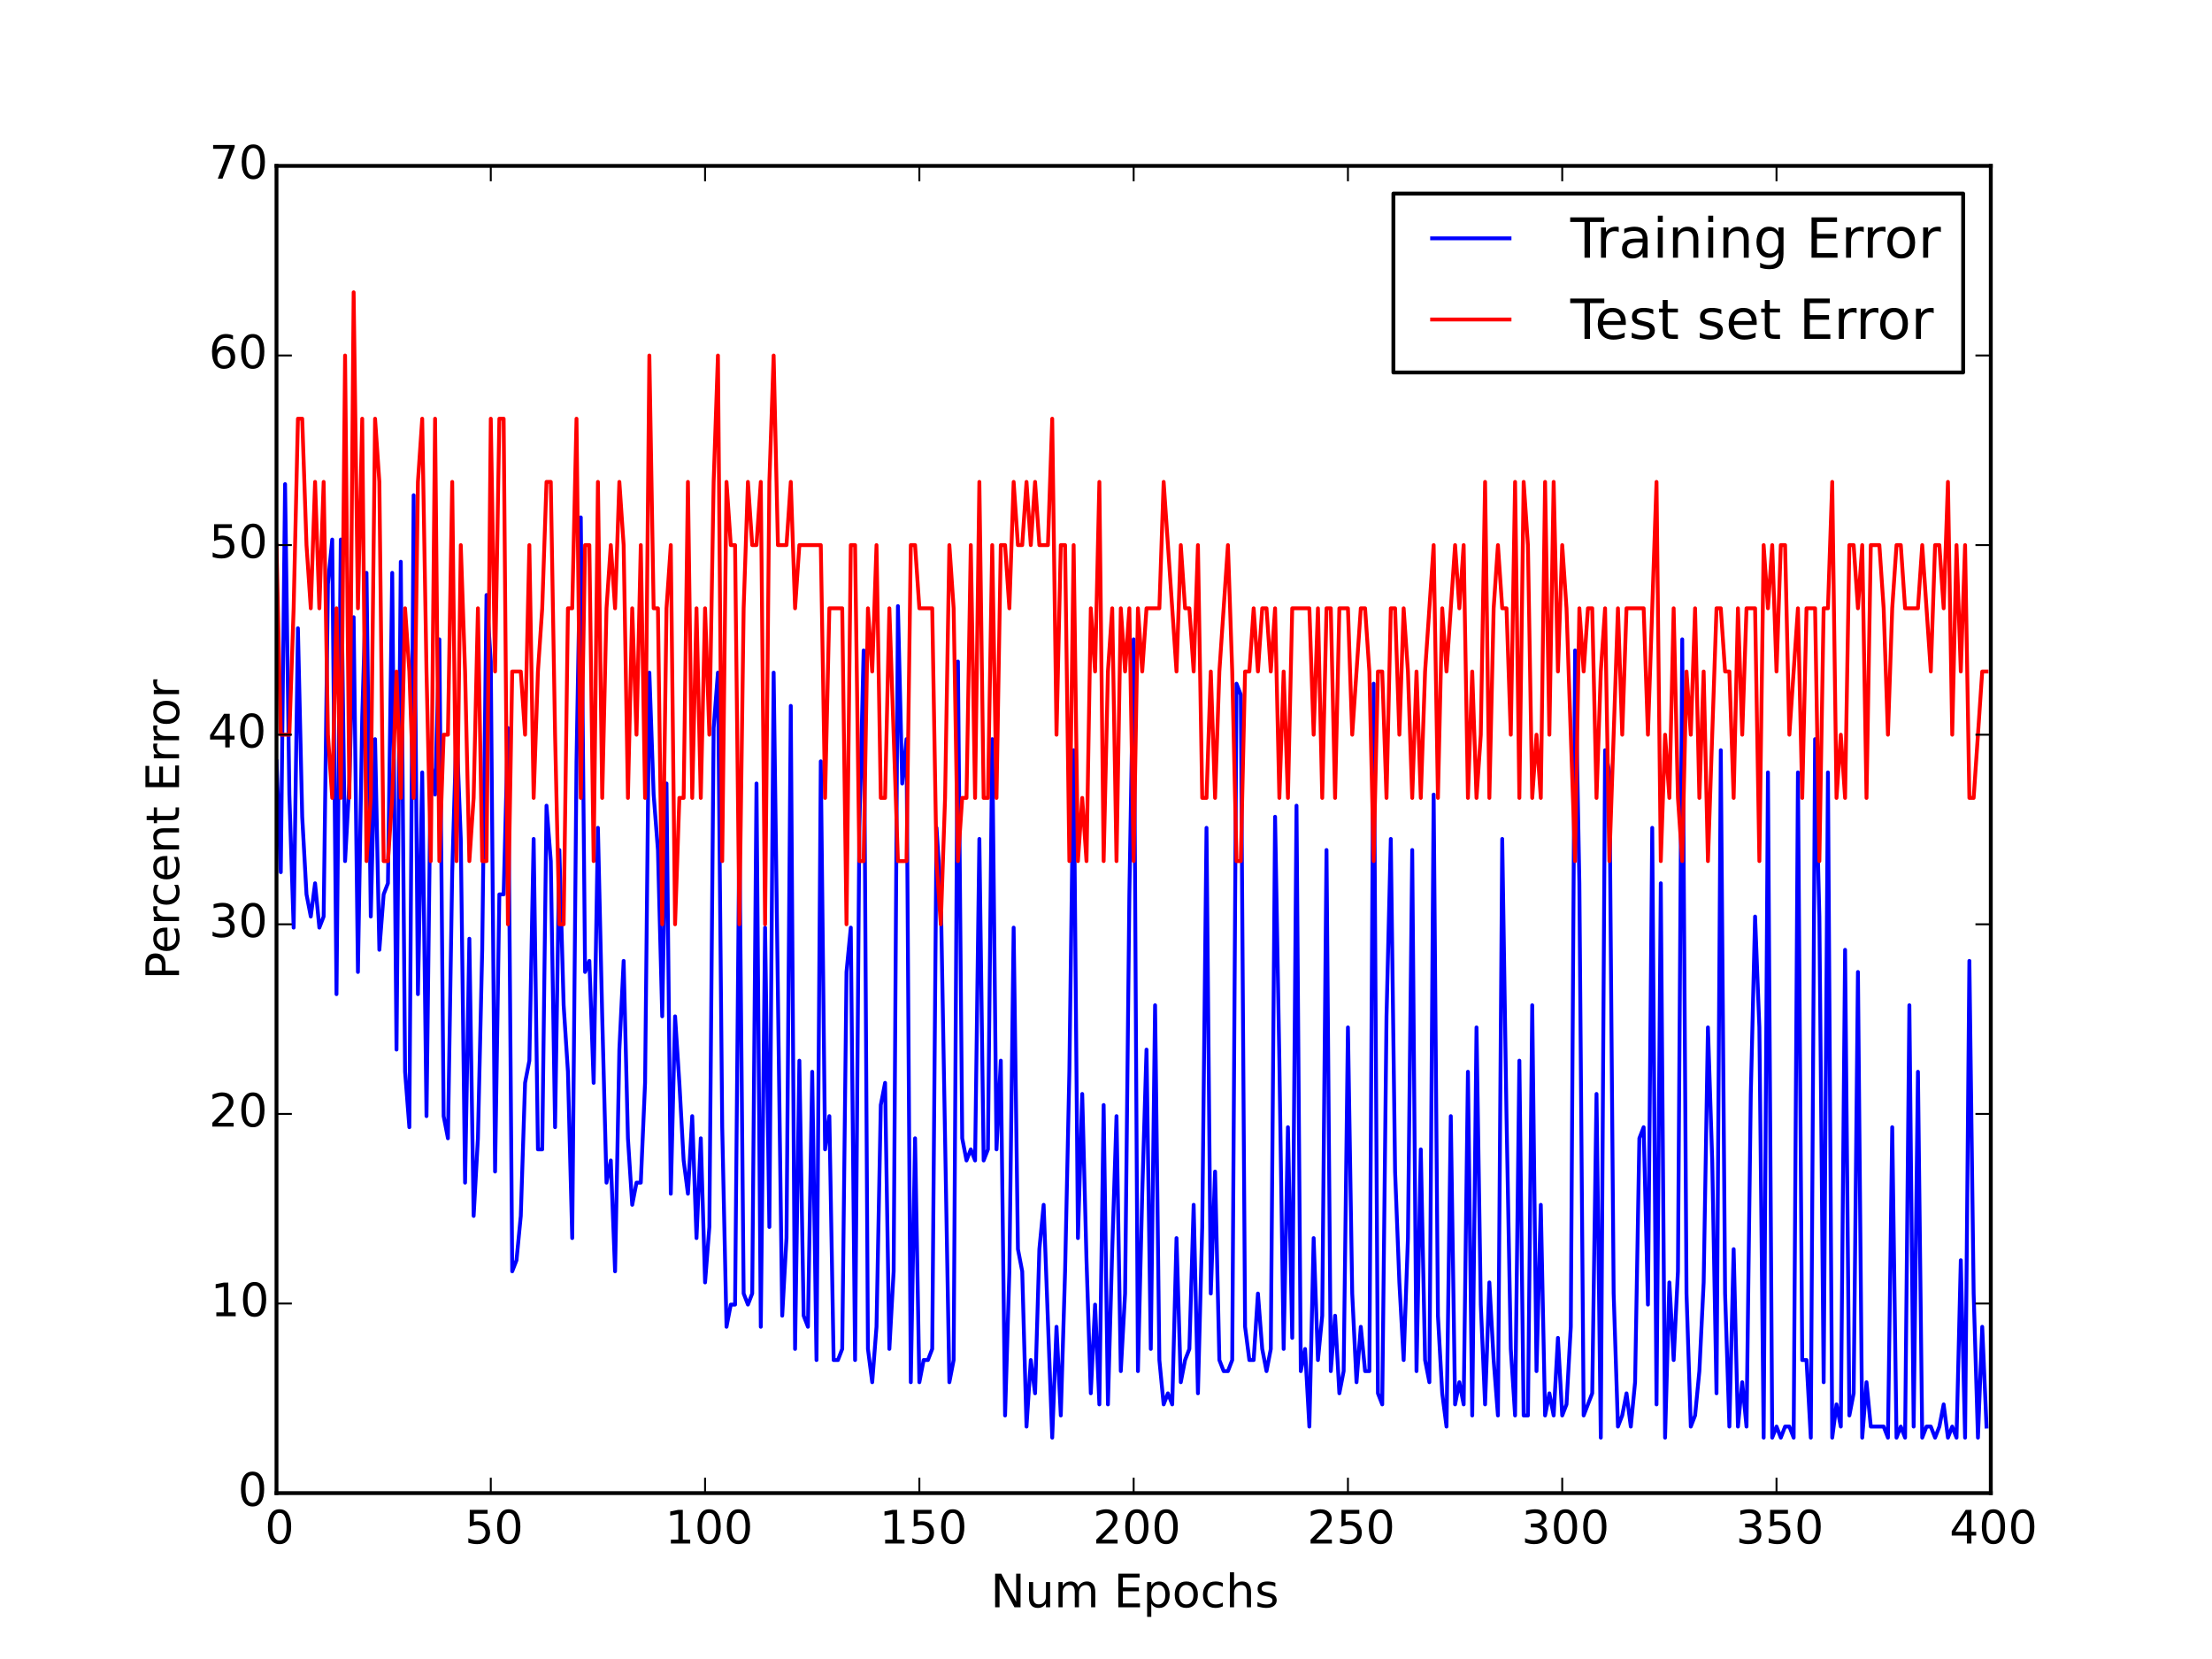 <?xml version="1.0" encoding="utf-8" standalone="no"?>
<!DOCTYPE svg PUBLIC "-//W3C//DTD SVG 1.1//EN"
  "http://www.w3.org/Graphics/SVG/1.1/DTD/svg11.dtd">
<!-- Created with matplotlib (http://matplotlib.org/) -->
<svg height="432pt" version="1.1" viewBox="0 0 576 432" width="576pt" xmlns="http://www.w3.org/2000/svg" xmlns:xlink="http://www.w3.org/1999/xlink">
 <defs>
  <style type="text/css">
*{stroke-linecap:butt;stroke-linejoin:round;}
  </style>
 </defs>
 <g id="figure_1">
  <g id="patch_1">
   <path d="
M0 432
L576 432
L576 0
L0 0
z
" style="fill:#ffffff;"/>
  </g>
  <g id="axes_1">
   <g id="patch_2">
    <path d="
M72 388.8
L518.4 388.8
L518.4 43.2
L72 43.2
z
" style="fill:#ffffff;"/>
   </g>
   <g id="line2d_1">
    <path clip-path="url(#p7ff5b81e1d)" d="
M72 198.244
L73.116 227.116
L74.232 126.063
L75.348 206.905
L76.464 241.552
L77.58 163.597
L78.696 212.68
L79.812 232.89
L80.928 238.665
L82.044 230.003
L83.16 241.552
L84.276 238.665
L85.392 152.048
L86.508 140.499
L87.624 258.875
L88.74 140.499
L89.856 224.229
L90.972 204.018
L92.088 160.71
L93.204 253.101
L94.32 186.695
L95.436 149.161
L96.552 238.665
L97.668 192.469
L98.784 247.326
L99.9 232.89
L101.016 230.003
L102.132 149.161
L103.248 273.311
L104.364 146.274
L105.48 279.086
L106.596 293.522
L107.712 128.95
L108.828 258.875
L109.944 201.131
L111.06 290.635
L112.176 198.244
L113.292 206.905
L114.408 166.484
L115.524 290.635
L116.64 296.409
L117.756 227.116
L118.872 189.582
L119.988 218.454
L121.104 307.958
L122.22 244.439
L123.336 316.62
L124.452 296.409
L125.568 247.326
L126.684 154.935
L127.8 172.259
L128.916 305.071
L130.032 232.89
L131.148 232.89
L132.264 189.582
L133.38 331.056
L134.496 328.168
L135.612 316.62
L136.728 281.973
L137.844 276.198
L138.96 218.454
L140.076 299.296
L141.192 299.296
L142.308 209.792
L143.424 224.229
L144.54 293.522
L145.656 221.341
L146.772 261.762
L147.888 279.086
L149.004 322.394
L150.12 198.244
L151.236 134.725
L152.352 253.101
L153.468 250.214
L154.584 281.973
L155.7 215.567
L156.816 264.65
L157.932 307.958
L159.048 302.183
L160.164 331.056
L161.28 273.311
L162.396 250.214
L163.512 296.409
L164.628 313.732
L165.744 307.958
L166.86 307.958
L167.976 281.973
L169.092 175.146
L170.208 206.905
L171.324 221.341
L172.44 264.65
L173.556 204.018
L174.672 310.845
L175.788 264.65
L176.904 281.973
L178.02 302.183
L179.136 310.845
L180.252 290.635
L181.368 322.394
L182.484 296.409
L183.6 333.943
L184.716 319.507
L185.832 189.582
L186.948 175.146
L188.064 293.522
L189.18 345.492
L190.296 339.717
L191.412 339.717
L192.528 215.567
L193.644 336.83
L194.76 339.717
L195.876 336.83
L196.992 204.018
L198.108 345.492
L199.224 241.552
L200.34 319.507
L201.456 175.146
L203.688 342.605
L204.804 322.394
L205.92 183.808
L207.036 351.266
L208.152 276.198
L209.268 342.605
L210.384 345.492
L211.5 279.086
L212.616 354.153
L213.732 198.244
L214.848 299.296
L215.964 290.635
L217.08 354.153
L218.196 354.153
L219.312 351.266
L220.428 253.101
L221.544 241.552
L222.66 354.153
L223.776 215.567
L224.892 169.371
L226.008 351.266
L227.124 359.928
L228.24 345.492
L229.356 287.747
L230.472 281.973
L231.588 351.266
L232.704 331.056
L233.82 157.823
L234.936 204.018
L236.052 192.469
L237.168 359.928
L238.284 296.409
L239.4 359.928
L240.516 354.153
L241.632 354.153
L242.748 351.266
L243.864 215.567
L244.98 232.89
L247.212 359.928
L248.328 354.153
L249.444 172.259
L250.56 296.409
L251.676 302.183
L252.792 299.296
L253.908 302.183
L255.024 218.454
L256.14 302.183
L257.256 299.296
L258.372 192.469
L259.488 299.296
L260.604 276.198
L261.72 368.589
L262.836 331.056
L263.952 241.552
L265.068 325.281
L266.184 331.056
L267.3 371.477
L268.416 354.153
L269.532 362.815
L270.648 325.281
L271.764 313.732
L273.996 374.364
L275.112 345.492
L276.228 368.589
L277.344 331.056
L278.46 279.086
L279.576 195.356
L280.692 322.394
L281.808 284.86
L282.924 328.168
L284.04 362.815
L285.156 339.717
L286.272 365.702
L287.388 287.747
L288.504 365.702
L289.62 325.281
L290.736 290.635
L291.852 357.041
L292.968 336.83
L294.084 232.89
L295.2 166.484
L296.316 357.041
L297.432 310.845
L298.548 273.311
L299.664 351.266
L300.78 261.762
L301.896 354.153
L303.012 365.702
L304.128 362.815
L305.244 365.702
L306.36 322.394
L307.476 359.928
L308.592 354.153
L309.708 351.266
L310.824 313.732
L311.94 362.815
L313.056 319.507
L314.172 215.567
L315.288 336.83
L316.404 305.071
L317.52 354.153
L318.636 357.041
L319.752 357.041
L320.868 354.153
L321.984 178.033
L323.1 180.92
L324.216 345.492
L325.332 354.153
L326.448 354.153
L327.564 336.83
L328.68 351.266
L329.796 357.041
L330.912 351.266
L332.028 212.68
L333.144 276.198
L334.26 351.266
L335.376 293.522
L336.492 348.379
L337.608 209.792
L338.724 357.041
L339.84 351.266
L340.956 371.477
L342.072 322.394
L343.188 354.153
L344.304 342.605
L345.42 221.341
L346.536 357.041
L347.652 342.605
L348.768 362.815
L349.884 357.041
L351 267.537
L352.116 336.83
L353.232 359.928
L354.348 345.492
L355.464 357.041
L356.58 357.041
L357.696 178.033
L358.812 362.815
L359.928 365.702
L361.044 264.65
L362.16 218.454
L363.276 305.071
L364.392 333.943
L365.508 354.153
L366.624 322.394
L367.74 221.341
L368.856 357.041
L369.972 299.296
L371.088 354.153
L372.204 359.928
L373.32 206.905
L374.436 342.605
L375.552 362.815
L376.668 371.477
L377.784 290.635
L378.9 365.702
L380.016 359.928
L381.132 365.702
L382.248 279.086
L383.364 368.589
L384.48 267.537
L385.596 339.717
L386.712 365.702
L387.828 333.943
L388.944 354.153
L390.06 368.589
L391.176 218.454
L392.292 290.635
L393.408 351.266
L394.524 368.589
L395.64 276.198
L396.756 368.589
L397.872 368.589
L398.988 261.762
L400.104 357.041
L401.22 313.732
L402.336 368.589
L403.452 362.815
L404.568 368.589
L405.684 348.379
L406.8 368.589
L407.916 365.702
L409.032 345.492
L410.148 169.371
L411.264 230.003
L412.38 368.589
L414.612 362.815
L415.728 284.86
L416.844 374.364
L417.96 195.356
L419.076 201.131
L420.192 336.83
L421.308 371.477
L422.424 368.589
L423.54 362.815
L424.656 371.477
L425.772 359.928
L426.888 296.409
L428.004 293.522
L429.12 339.717
L430.236 215.567
L431.352 365.702
L432.468 230.003
L433.584 374.364
L434.7 333.943
L435.816 354.153
L436.932 331.056
L438.048 166.484
L439.164 336.83
L440.28 371.477
L441.396 368.589
L442.512 357.041
L443.628 333.943
L444.744 267.537
L445.86 302.183
L446.976 362.815
L448.092 195.356
L449.208 336.83
L450.324 371.477
L451.44 325.281
L452.556 371.477
L453.672 359.928
L454.788 371.477
L455.904 284.86
L457.02 238.665
L458.136 267.537
L459.252 374.364
L460.368 201.131
L461.484 374.364
L462.6 371.477
L463.716 374.364
L464.832 371.477
L465.948 371.477
L467.064 374.364
L468.18 201.131
L469.296 354.153
L470.412 354.153
L471.528 374.364
L472.644 192.469
L473.76 238.665
L474.876 359.928
L475.992 201.131
L477.108 374.364
L478.224 365.702
L479.34 371.477
L480.456 247.326
L481.572 368.589
L482.688 362.815
L483.804 253.101
L484.92 374.364
L486.036 359.928
L487.152 371.477
L490.5 371.477
L491.616 374.364
L492.732 293.522
L493.848 374.364
L494.964 371.477
L496.08 374.364
L497.196 261.762
L498.312 371.477
L499.428 279.086
L500.544 374.364
L501.66 371.477
L502.776 371.477
L503.892 374.364
L505.008 371.477
L506.124 365.702
L507.24 374.364
L508.356 371.477
L509.472 374.364
L510.588 328.168
L511.704 374.364
L512.82 250.214
L513.936 336.83
L515.052 374.364
L516.168 345.492
L517.284 371.477
L517.284 371.477" style="fill:none;stroke:#0000ff;stroke-linecap:square;"/>
   </g>
   <g id="line2d_2">
    <path clip-path="url(#p7ff5b81e1d)" d="
M72 141.943
L73.116 191.314
L75.348 191.314
L76.464 158.4
L77.58 109.029
L78.696 109.029
L79.812 141.943
L80.928 158.4
L82.044 125.486
L83.16 158.4
L84.276 125.486
L85.392 191.314
L86.508 207.771
L87.624 158.4
L88.74 207.771
L89.856 92.571
L90.972 207.771
L92.088 76.114
L93.204 158.4
L94.32 109.029
L95.436 224.229
L96.552 207.771
L97.668 109.029
L98.784 125.486
L99.9 224.229
L101.016 224.229
L102.132 207.771
L103.248 174.857
L104.364 207.771
L105.48 158.4
L106.596 174.857
L107.712 207.771
L108.828 125.486
L109.944 109.029
L111.06 174.857
L112.176 224.229
L113.292 109.029
L114.408 224.229
L115.524 191.314
L116.64 191.314
L117.756 125.486
L118.872 224.229
L119.988 141.943
L121.104 174.857
L122.22 224.229
L123.336 207.771
L124.452 158.4
L125.568 224.229
L126.684 224.229
L127.8 109.029
L128.916 174.857
L130.032 109.029
L131.148 109.029
L132.264 240.686
L133.38 174.857
L135.612 174.857
L136.728 191.314
L137.844 141.943
L138.96 207.771
L140.076 174.857
L141.192 158.4
L142.308 125.486
L143.424 125.486
L144.54 191.314
L145.656 240.686
L146.772 240.686
L147.888 158.4
L149.004 158.4
L150.12 109.029
L151.236 207.771
L152.352 141.943
L153.468 141.943
L154.584 224.229
L155.7 125.486
L156.816 207.771
L157.932 158.4
L159.048 141.943
L160.164 158.4
L161.28 125.486
L162.396 141.943
L163.512 207.771
L164.628 158.4
L165.744 191.314
L166.86 141.943
L167.976 207.771
L169.092 92.571
L170.208 158.4
L171.324 158.4
L172.44 240.686
L173.556 158.4
L174.672 141.943
L175.788 240.686
L176.904 207.771
L178.02 207.771
L179.136 125.486
L180.252 207.771
L181.368 158.4
L182.484 207.771
L183.6 158.4
L184.716 191.314
L185.832 125.486
L186.948 92.571
L188.064 224.229
L189.18 125.486
L190.296 141.943
L191.412 141.943
L192.528 240.686
L193.644 158.4
L194.76 125.486
L195.876 141.943
L196.992 141.943
L198.108 125.486
L199.224 240.686
L200.34 125.486
L201.456 92.571
L202.572 141.943
L204.804 141.943
L205.92 125.486
L207.036 158.4
L208.152 141.943
L213.732 141.943
L214.848 207.771
L215.964 158.4
L219.312 158.4
L220.428 240.686
L221.544 141.943
L222.66 141.943
L223.776 224.229
L224.892 224.229
L226.008 158.4
L227.124 174.857
L228.24 141.943
L229.356 207.771
L230.472 207.771
L231.588 158.4
L233.82 224.229
L236.052 224.229
L237.168 141.943
L238.284 141.943
L239.4 158.4
L242.748 158.4
L243.864 224.229
L244.98 240.686
L246.096 207.771
L247.212 141.943
L248.328 158.4
L249.444 224.229
L250.56 207.771
L251.676 207.771
L252.792 141.943
L253.908 207.771
L255.024 125.486
L256.14 207.771
L257.256 207.771
L258.372 141.943
L259.488 207.771
L260.604 141.943
L261.72 141.943
L262.836 158.4
L263.952 125.486
L265.068 141.943
L266.184 141.943
L267.3 125.486
L268.416 141.943
L269.532 125.486
L270.648 141.943
L272.88 141.943
L273.996 109.029
L275.112 191.314
L276.228 141.943
L277.344 141.943
L278.46 224.229
L279.576 141.943
L280.692 224.229
L281.808 207.771
L282.924 224.229
L284.04 158.4
L285.156 174.857
L286.272 125.486
L287.388 224.229
L288.504 174.857
L289.62 158.4
L290.736 224.229
L291.852 158.4
L292.968 174.857
L294.084 158.4
L295.2 224.229
L296.316 158.4
L297.432 174.857
L298.548 158.4
L301.896 158.4
L303.012 125.486
L306.36 174.857
L307.476 141.943
L308.592 158.4
L309.708 158.4
L310.824 174.857
L311.94 141.943
L313.056 207.771
L314.172 207.771
L315.288 174.857
L316.404 207.771
L317.52 174.857
L319.752 141.943
L320.868 174.857
L321.984 224.229
L323.1 224.229
L324.216 174.857
L325.332 174.857
L326.448 158.4
L327.564 174.857
L328.68 158.4
L329.796 158.4
L330.912 174.857
L332.028 158.4
L333.144 207.771
L334.26 174.857
L335.376 207.771
L336.492 158.4
L340.956 158.4
L342.072 191.314
L343.188 158.4
L344.304 207.771
L345.42 158.4
L346.536 158.4
L347.652 207.771
L348.768 158.4
L351 158.4
L352.116 191.314
L354.348 158.4
L355.464 158.4
L356.58 174.857
L357.696 224.229
L358.812 174.857
L359.928 174.857
L361.044 207.771
L362.16 158.4
L363.276 158.4
L364.392 191.314
L365.508 158.4
L366.624 174.857
L367.74 207.771
L368.856 174.857
L369.972 207.771
L371.088 174.857
L373.32 141.943
L374.436 207.771
L375.552 158.4
L376.668 174.857
L378.9 141.943
L380.016 158.4
L381.132 141.943
L382.248 207.771
L383.364 174.857
L384.48 207.771
L385.596 191.314
L386.712 125.486
L387.828 207.771
L388.944 158.4
L390.06 141.943
L391.176 158.4
L392.292 158.4
L393.408 191.314
L394.524 125.486
L395.64 207.771
L396.756 125.486
L397.872 141.943
L398.988 207.771
L400.104 191.314
L401.22 207.771
L402.336 125.486
L403.452 191.314
L404.568 125.486
L405.684 174.857
L406.8 141.943
L407.916 158.4
L410.148 224.229
L411.264 158.4
L412.38 174.857
L413.496 158.4
L414.612 158.4
L415.728 207.771
L416.844 174.857
L417.96 158.4
L419.076 224.229
L421.308 158.4
L422.424 191.314
L423.54 158.4
L428.004 158.4
L429.12 191.314
L431.352 125.486
L432.468 224.229
L433.584 191.314
L434.7 207.771
L435.816 158.4
L436.932 207.771
L438.048 224.229
L439.164 174.857
L440.28 191.314
L441.396 158.4
L442.512 207.771
L443.628 174.857
L444.744 224.229
L446.976 158.4
L448.092 158.4
L449.208 174.857
L450.324 174.857
L451.44 207.771
L452.556 158.4
L453.672 191.314
L454.788 158.4
L457.02 158.4
L458.136 224.229
L459.252 141.943
L460.368 158.4
L461.484 141.943
L462.6 174.857
L463.716 141.943
L464.832 141.943
L465.948 191.314
L468.18 158.4
L469.296 207.771
L470.412 158.4
L472.644 158.4
L473.76 224.229
L474.876 158.4
L475.992 158.4
L477.108 125.486
L478.224 207.771
L479.34 191.314
L480.456 207.771
L481.572 141.943
L482.688 141.943
L483.804 158.4
L484.92 141.943
L486.036 207.771
L487.152 141.943
L489.384 141.943
L490.5 158.4
L491.616 191.314
L492.732 158.4
L493.848 141.943
L494.964 141.943
L496.08 158.4
L499.428 158.4
L500.544 141.943
L502.776 174.857
L503.892 141.943
L505.008 141.943
L506.124 158.4
L507.24 125.486
L508.356 191.314
L509.472 141.943
L510.588 174.857
L511.704 141.943
L512.82 207.771
L513.936 207.771
L516.168 174.857
L517.284 174.857
L517.284 174.857" style="fill:none;stroke:#ff0000;stroke-linecap:square;"/>
   </g>
   <g id="patch_3">
    <path d="
M72 43.2
L518.4 43.2" style="fill:none;stroke:#000000;stroke-linecap:square;stroke-linejoin:miter;"/>
   </g>
   <g id="patch_4">
    <path d="
M518.4 388.8
L518.4 43.2" style="fill:none;stroke:#000000;stroke-linecap:square;stroke-linejoin:miter;"/>
   </g>
   <g id="patch_5">
    <path d="
M72 388.8
L518.4 388.8" style="fill:none;stroke:#000000;stroke-linecap:square;stroke-linejoin:miter;"/>
   </g>
   <g id="patch_6">
    <path d="
M72 388.8
L72 43.2" style="fill:none;stroke:#000000;stroke-linecap:square;stroke-linejoin:miter;"/>
   </g>
   <g id="matplotlib.axis_1">
    <g id="xtick_1">
     <g id="line2d_3">
      <defs>
       <path d="
M0 0
L0 -4" id="m93b0483c22" style="stroke:#000000;stroke-width:0.5;"/>
      </defs>
      <g>
       <use style="stroke:#000000;stroke-width:0.5;" x="72.0" xlink:href="#m93b0483c22" y="388.8"/>
      </g>
     </g>
     <g id="line2d_4">
      <defs>
       <path d="
M0 0
L0 4" id="m741efc42ff" style="stroke:#000000;stroke-width:0.5;"/>
      </defs>
      <g>
       <use style="stroke:#000000;stroke-width:0.5;" x="72.0" xlink:href="#m741efc42ff" y="43.2"/>
      </g>
     </g>
     <g id="text_1">
      <!-- 0 -->
      <defs>
       <path d="
M31.781 66.406
Q24.172 66.406 20.328 58.906
Q16.5 51.422 16.5 36.375
Q16.5 21.391 20.328 13.891
Q24.172 6.391 31.781 6.391
Q39.453 6.391 43.281 13.891
Q47.125 21.391 47.125 36.375
Q47.125 51.422 43.281 58.906
Q39.453 66.406 31.781 66.406
M31.781 74.219
Q44.047 74.219 50.516 64.516
Q56.984 54.828 56.984 36.375
Q56.984 17.969 50.516 8.266
Q44.047 -1.422 31.781 -1.422
Q19.531 -1.422 13.062 8.266
Q6.594 17.969 6.594 36.375
Q6.594 54.828 13.062 64.516
Q19.531 74.219 31.781 74.219" id="BitstreamVeraSans-Roman-30"/>
      </defs>
      <g transform="translate(68.977 401.918)scale(0.12 -0.12)">
       <use xlink:href="#BitstreamVeraSans-Roman-30"/>
      </g>
     </g>
    </g>
    <g id="xtick_2">
     <g id="line2d_5">
      <g>
       <use style="stroke:#000000;stroke-width:0.5;" x="127.8" xlink:href="#m93b0483c22" y="388.8"/>
      </g>
     </g>
     <g id="line2d_6">
      <g>
       <use style="stroke:#000000;stroke-width:0.5;" x="127.8" xlink:href="#m741efc42ff" y="43.2"/>
      </g>
     </g>
     <g id="text_2">
      <!-- 50 -->
      <defs>
       <path d="
M10.797 72.906
L49.516 72.906
L49.516 64.594
L19.828 64.594
L19.828 46.734
Q21.969 47.469 24.109 47.828
Q26.266 48.188 28.422 48.188
Q40.625 48.188 47.75 41.5
Q54.891 34.812 54.891 23.391
Q54.891 11.625 47.562 5.094
Q40.234 -1.422 26.906 -1.422
Q22.312 -1.422 17.547 -0.641
Q12.797 0.141 7.719 1.703
L7.719 11.625
Q12.109 9.234 16.797 8.062
Q21.484 6.891 26.703 6.891
Q35.156 6.891 40.078 11.328
Q45.016 15.766 45.016 23.391
Q45.016 31 40.078 35.438
Q35.156 39.891 26.703 39.891
Q22.75 39.891 18.812 39.016
Q14.891 38.141 10.797 36.281
z
" id="BitstreamVeraSans-Roman-35"/>
      </defs>
      <g transform="translate(121.027 401.918)scale(0.12 -0.12)">
       <use xlink:href="#BitstreamVeraSans-Roman-35"/>
       <use x="63.623" xlink:href="#BitstreamVeraSans-Roman-30"/>
      </g>
     </g>
    </g>
    <g id="xtick_3">
     <g id="line2d_7">
      <g>
       <use style="stroke:#000000;stroke-width:0.5;" x="183.6" xlink:href="#m93b0483c22" y="388.8"/>
      </g>
     </g>
     <g id="line2d_8">
      <g>
       <use style="stroke:#000000;stroke-width:0.5;" x="183.6" xlink:href="#m741efc42ff" y="43.2"/>
      </g>
     </g>
     <g id="text_3">
      <!-- 100 -->
      <defs>
       <path d="
M12.406 8.297
L28.516 8.297
L28.516 63.922
L10.984 60.406
L10.984 69.391
L28.422 72.906
L38.281 72.906
L38.281 8.297
L54.391 8.297
L54.391 0
L12.406 0
z
" id="BitstreamVeraSans-Roman-31"/>
      </defs>
      <g transform="translate(173.205 401.918)scale(0.12 -0.12)">
       <use xlink:href="#BitstreamVeraSans-Roman-31"/>
       <use x="63.623" xlink:href="#BitstreamVeraSans-Roman-30"/>
       <use x="127.246" xlink:href="#BitstreamVeraSans-Roman-30"/>
      </g>
     </g>
    </g>
    <g id="xtick_4">
     <g id="line2d_9">
      <g>
       <use style="stroke:#000000;stroke-width:0.5;" x="239.4" xlink:href="#m93b0483c22" y="388.8"/>
      </g>
     </g>
     <g id="line2d_10">
      <g>
       <use style="stroke:#000000;stroke-width:0.5;" x="239.4" xlink:href="#m741efc42ff" y="43.2"/>
      </g>
     </g>
     <g id="text_4">
      <!-- 150 -->
      <g transform="translate(229.005 401.918)scale(0.12 -0.12)">
       <use xlink:href="#BitstreamVeraSans-Roman-31"/>
       <use x="63.623" xlink:href="#BitstreamVeraSans-Roman-35"/>
       <use x="127.246" xlink:href="#BitstreamVeraSans-Roman-30"/>
      </g>
     </g>
    </g>
    <g id="xtick_5">
     <g id="line2d_11">
      <g>
       <use style="stroke:#000000;stroke-width:0.5;" x="295.2" xlink:href="#m93b0483c22" y="388.8"/>
      </g>
     </g>
     <g id="line2d_12">
      <g>
       <use style="stroke:#000000;stroke-width:0.5;" x="295.2" xlink:href="#m741efc42ff" y="43.2"/>
      </g>
     </g>
     <g id="text_5">
      <!-- 200 -->
      <defs>
       <path d="
M19.188 8.297
L53.609 8.297
L53.609 0
L7.328 0
L7.328 8.297
Q12.938 14.109 22.625 23.891
Q32.328 33.688 34.812 36.531
Q39.547 41.844 41.422 45.531
Q43.312 49.219 43.312 52.781
Q43.312 58.594 39.234 62.25
Q35.156 65.922 28.609 65.922
Q23.969 65.922 18.812 64.312
Q13.672 62.703 7.812 59.422
L7.812 69.391
Q13.766 71.781 18.938 73
Q24.125 74.219 28.422 74.219
Q39.75 74.219 46.484 68.547
Q53.219 62.891 53.219 53.422
Q53.219 48.922 51.531 44.891
Q49.859 40.875 45.406 35.406
Q44.188 33.984 37.641 27.219
Q31.109 20.453 19.188 8.297" id="BitstreamVeraSans-Roman-32"/>
      </defs>
      <g transform="translate(284.586 401.918)scale(0.12 -0.12)">
       <use xlink:href="#BitstreamVeraSans-Roman-32"/>
       <use x="63.623" xlink:href="#BitstreamVeraSans-Roman-30"/>
       <use x="127.246" xlink:href="#BitstreamVeraSans-Roman-30"/>
      </g>
     </g>
    </g>
    <g id="xtick_6">
     <g id="line2d_13">
      <g>
       <use style="stroke:#000000;stroke-width:0.5;" x="351.0" xlink:href="#m93b0483c22" y="388.8"/>
      </g>
     </g>
     <g id="line2d_14">
      <g>
       <use style="stroke:#000000;stroke-width:0.5;" x="351.0" xlink:href="#m741efc42ff" y="43.2"/>
      </g>
     </g>
     <g id="text_6">
      <!-- 250 -->
      <g transform="translate(340.386 401.918)scale(0.12 -0.12)">
       <use xlink:href="#BitstreamVeraSans-Roman-32"/>
       <use x="63.623" xlink:href="#BitstreamVeraSans-Roman-35"/>
       <use x="127.246" xlink:href="#BitstreamVeraSans-Roman-30"/>
      </g>
     </g>
    </g>
    <g id="xtick_7">
     <g id="line2d_15">
      <g>
       <use style="stroke:#000000;stroke-width:0.5;" x="406.8" xlink:href="#m93b0483c22" y="388.8"/>
      </g>
     </g>
     <g id="line2d_16">
      <g>
       <use style="stroke:#000000;stroke-width:0.5;" x="406.8" xlink:href="#m741efc42ff" y="43.2"/>
      </g>
     </g>
     <g id="text_7">
      <!-- 300 -->
      <defs>
       <path d="
M40.578 39.312
Q47.656 37.797 51.625 33
Q55.609 28.219 55.609 21.188
Q55.609 10.406 48.188 4.484
Q40.766 -1.422 27.094 -1.422
Q22.516 -1.422 17.656 -0.516
Q12.797 0.391 7.625 2.203
L7.625 11.719
Q11.719 9.328 16.594 8.109
Q21.484 6.891 26.812 6.891
Q36.078 6.891 40.938 10.547
Q45.797 14.203 45.797 21.188
Q45.797 27.641 41.281 31.266
Q36.766 34.906 28.719 34.906
L20.219 34.906
L20.219 43.016
L29.109 43.016
Q36.375 43.016 40.234 45.922
Q44.094 48.828 44.094 54.297
Q44.094 59.906 40.109 62.906
Q36.141 65.922 28.719 65.922
Q24.656 65.922 20.016 65.031
Q15.375 64.156 9.812 62.312
L9.812 71.094
Q15.438 72.656 20.344 73.438
Q25.25 74.219 29.594 74.219
Q40.828 74.219 47.359 69.109
Q53.906 64.016 53.906 55.328
Q53.906 49.266 50.438 45.094
Q46.969 40.922 40.578 39.312" id="BitstreamVeraSans-Roman-33"/>
      </defs>
      <g transform="translate(396.203 401.918)scale(0.12 -0.12)">
       <use xlink:href="#BitstreamVeraSans-Roman-33"/>
       <use x="63.623" xlink:href="#BitstreamVeraSans-Roman-30"/>
       <use x="127.246" xlink:href="#BitstreamVeraSans-Roman-30"/>
      </g>
     </g>
    </g>
    <g id="xtick_8">
     <g id="line2d_17">
      <g>
       <use style="stroke:#000000;stroke-width:0.5;" x="462.6" xlink:href="#m93b0483c22" y="388.8"/>
      </g>
     </g>
     <g id="line2d_18">
      <g>
       <use style="stroke:#000000;stroke-width:0.5;" x="462.6" xlink:href="#m741efc42ff" y="43.2"/>
      </g>
     </g>
     <g id="text_8">
      <!-- 350 -->
      <g transform="translate(452.003 401.918)scale(0.12 -0.12)">
       <use xlink:href="#BitstreamVeraSans-Roman-33"/>
       <use x="63.623" xlink:href="#BitstreamVeraSans-Roman-35"/>
       <use x="127.246" xlink:href="#BitstreamVeraSans-Roman-30"/>
      </g>
     </g>
    </g>
    <g id="xtick_9">
     <g id="line2d_19">
      <g>
       <use style="stroke:#000000;stroke-width:0.5;" x="518.4" xlink:href="#m93b0483c22" y="388.8"/>
      </g>
     </g>
     <g id="line2d_20">
      <g>
       <use style="stroke:#000000;stroke-width:0.5;" x="518.4" xlink:href="#m741efc42ff" y="43.2"/>
      </g>
     </g>
     <g id="text_9">
      <!-- 400 -->
      <defs>
       <path d="
M37.797 64.312
L12.891 25.391
L37.797 25.391
z

M35.203 72.906
L47.609 72.906
L47.609 25.391
L58.016 25.391
L58.016 17.188
L47.609 17.188
L47.609 0
L37.797 0
L37.797 17.188
L4.891 17.188
L4.891 26.703
z
" id="BitstreamVeraSans-Roman-34"/>
      </defs>
      <g transform="translate(507.639 401.918)scale(0.12 -0.12)">
       <use xlink:href="#BitstreamVeraSans-Roman-34"/>
       <use x="63.623" xlink:href="#BitstreamVeraSans-Roman-30"/>
       <use x="127.246" xlink:href="#BitstreamVeraSans-Roman-30"/>
      </g>
     </g>
    </g>
    <g id="text_10">
     <!-- Num Epochs -->
     <defs>
      <path id="BitstreamVeraSans-Roman-20"/>
      <path d="
M9.812 72.906
L23.094 72.906
L55.422 11.922
L55.422 72.906
L64.984 72.906
L64.984 0
L51.703 0
L19.391 60.984
L19.391 0
L9.812 0
z
" id="BitstreamVeraSans-Roman-4e"/>
      <path d="
M52 44.188
Q55.375 50.25 60.062 53.125
Q64.75 56 71.094 56
Q79.641 56 84.281 50.016
Q88.922 44.047 88.922 33.016
L88.922 0
L79.891 0
L79.891 32.719
Q79.891 40.578 77.094 44.375
Q74.312 48.188 68.609 48.188
Q61.625 48.188 57.562 43.547
Q53.516 38.922 53.516 30.906
L53.516 0
L44.484 0
L44.484 32.719
Q44.484 40.625 41.703 44.406
Q38.922 48.188 33.109 48.188
Q26.219 48.188 22.156 43.531
Q18.109 38.875 18.109 30.906
L18.109 0
L9.078 0
L9.078 54.688
L18.109 54.688
L18.109 46.188
Q21.188 51.219 25.484 53.609
Q29.781 56 35.688 56
Q41.656 56 45.828 52.969
Q50 49.953 52 44.188" id="BitstreamVeraSans-Roman-6d"/>
      <path d="
M30.609 48.391
Q23.391 48.391 19.188 42.75
Q14.984 37.109 14.984 27.297
Q14.984 17.484 19.156 11.844
Q23.344 6.203 30.609 6.203
Q37.797 6.203 41.984 11.859
Q46.188 17.531 46.188 27.297
Q46.188 37.016 41.984 42.703
Q37.797 48.391 30.609 48.391
M30.609 56
Q42.328 56 49.016 48.375
Q55.719 40.766 55.719 27.297
Q55.719 13.875 49.016 6.219
Q42.328 -1.422 30.609 -1.422
Q18.844 -1.422 12.172 6.219
Q5.516 13.875 5.516 27.297
Q5.516 40.766 12.172 48.375
Q18.844 56 30.609 56" id="BitstreamVeraSans-Roman-6f"/>
      <path d="
M9.812 72.906
L55.906 72.906
L55.906 64.594
L19.672 64.594
L19.672 43.016
L54.391 43.016
L54.391 34.719
L19.672 34.719
L19.672 8.297
L56.781 8.297
L56.781 0
L9.812 0
z
" id="BitstreamVeraSans-Roman-45"/>
      <path d="
M48.781 52.594
L48.781 44.188
Q44.969 46.297 41.141 47.344
Q37.312 48.391 33.406 48.391
Q24.656 48.391 19.812 42.844
Q14.984 37.312 14.984 27.297
Q14.984 17.281 19.812 11.734
Q24.656 6.203 33.406 6.203
Q37.312 6.203 41.141 7.25
Q44.969 8.297 48.781 10.406
L48.781 2.094
Q45.016 0.344 40.984 -0.531
Q36.969 -1.422 32.422 -1.422
Q20.062 -1.422 12.781 6.344
Q5.516 14.109 5.516 27.297
Q5.516 40.672 12.859 48.328
Q20.219 56 33.016 56
Q37.156 56 41.109 55.141
Q45.062 54.297 48.781 52.594" id="BitstreamVeraSans-Roman-63"/>
      <path d="
M8.5 21.578
L8.5 54.688
L17.484 54.688
L17.484 21.922
Q17.484 14.156 20.5 10.266
Q23.531 6.391 29.594 6.391
Q36.859 6.391 41.078 11.031
Q45.312 15.672 45.312 23.688
L45.312 54.688
L54.297 54.688
L54.297 0
L45.312 0
L45.312 8.406
Q42.047 3.422 37.719 1
Q33.406 -1.422 27.688 -1.422
Q18.266 -1.422 13.375 4.438
Q8.5 10.297 8.5 21.578" id="BitstreamVeraSans-Roman-75"/>
      <path d="
M44.281 53.078
L44.281 44.578
Q40.484 46.531 36.375 47.5
Q32.281 48.484 27.875 48.484
Q21.188 48.484 17.844 46.438
Q14.5 44.391 14.5 40.281
Q14.5 37.156 16.891 35.375
Q19.281 33.594 26.516 31.984
L29.594 31.297
Q39.156 29.25 43.188 25.516
Q47.219 21.781 47.219 15.094
Q47.219 7.469 41.188 3.016
Q35.156 -1.422 24.609 -1.422
Q20.219 -1.422 15.453 -0.562
Q10.688 0.297 5.422 2
L5.422 11.281
Q10.406 8.688 15.234 7.391
Q20.062 6.109 24.812 6.109
Q31.156 6.109 34.562 8.281
Q37.984 10.453 37.984 14.406
Q37.984 18.062 35.516 20.016
Q33.062 21.969 24.703 23.781
L21.578 24.516
Q13.234 26.266 9.516 29.906
Q5.812 33.547 5.812 39.891
Q5.812 47.609 11.281 51.797
Q16.75 56 26.812 56
Q31.781 56 36.172 55.266
Q40.578 54.547 44.281 53.078" id="BitstreamVeraSans-Roman-73"/>
      <path d="
M18.109 8.203
L18.109 -20.797
L9.078 -20.797
L9.078 54.688
L18.109 54.688
L18.109 46.391
Q20.953 51.266 25.266 53.625
Q29.594 56 35.594 56
Q45.562 56 51.781 48.094
Q58.016 40.188 58.016 27.297
Q58.016 14.406 51.781 6.484
Q45.562 -1.422 35.594 -1.422
Q29.594 -1.422 25.266 0.953
Q20.953 3.328 18.109 8.203
M48.688 27.297
Q48.688 37.203 44.609 42.844
Q40.531 48.484 33.406 48.484
Q26.266 48.484 22.188 42.844
Q18.109 37.203 18.109 27.297
Q18.109 17.391 22.188 11.75
Q26.266 6.109 33.406 6.109
Q40.531 6.109 44.609 11.75
Q48.688 17.391 48.688 27.297" id="BitstreamVeraSans-Roman-70"/>
      <path d="
M54.891 33.016
L54.891 0
L45.906 0
L45.906 32.719
Q45.906 40.484 42.875 44.328
Q39.844 48.188 33.797 48.188
Q26.516 48.188 22.312 43.547
Q18.109 38.922 18.109 30.906
L18.109 0
L9.078 0
L9.078 75.984
L18.109 75.984
L18.109 46.188
Q21.344 51.125 25.703 53.562
Q30.078 56 35.797 56
Q45.219 56 50.047 50.172
Q54.891 44.344 54.891 33.016" id="BitstreamVeraSans-Roman-68"/>
     </defs>
     <g transform="translate(257.951 418.532)scale(0.12 -0.12)">
      <use xlink:href="#BitstreamVeraSans-Roman-4e"/>
      <use x="74.805" xlink:href="#BitstreamVeraSans-Roman-75"/>
      <use x="138.184" xlink:href="#BitstreamVeraSans-Roman-6d"/>
      <use x="235.596" xlink:href="#BitstreamVeraSans-Roman-20"/>
      <use x="267.383" xlink:href="#BitstreamVeraSans-Roman-45"/>
      <use x="330.566" xlink:href="#BitstreamVeraSans-Roman-70"/>
      <use x="394.043" xlink:href="#BitstreamVeraSans-Roman-6f"/>
      <use x="455.225" xlink:href="#BitstreamVeraSans-Roman-63"/>
      <use x="510.205" xlink:href="#BitstreamVeraSans-Roman-68"/>
      <use x="573.584" xlink:href="#BitstreamVeraSans-Roman-73"/>
     </g>
    </g>
   </g>
   <g id="matplotlib.axis_2">
    <g id="ytick_1">
     <g id="line2d_21">
      <defs>
       <path d="
M0 0
L4 0" id="m728421d6d4" style="stroke:#000000;stroke-width:0.5;"/>
      </defs>
      <g>
       <use style="stroke:#000000;stroke-width:0.5;" x="72.0" xlink:href="#m728421d6d4" y="388.8"/>
      </g>
     </g>
     <g id="line2d_22">
      <defs>
       <path d="
M0 0
L-4 0" id="mcb0005524f" style="stroke:#000000;stroke-width:0.5;"/>
      </defs>
      <g>
       <use style="stroke:#000000;stroke-width:0.5;" x="518.4" xlink:href="#mcb0005524f" y="388.8"/>
      </g>
     </g>
     <g id="text_11">
      <!-- 0 -->
      <g transform="translate(61.953 392.111)scale(0.12 -0.12)">
       <use xlink:href="#BitstreamVeraSans-Roman-30"/>
      </g>
     </g>
    </g>
    <g id="ytick_2">
     <g id="line2d_23">
      <g>
       <use style="stroke:#000000;stroke-width:0.5;" x="72.0" xlink:href="#m728421d6d4" y="339.429"/>
      </g>
     </g>
     <g id="line2d_24">
      <g>
       <use style="stroke:#000000;stroke-width:0.5;" x="518.4" xlink:href="#mcb0005524f" y="339.429"/>
      </g>
     </g>
     <g id="text_12">
      <!-- 10 -->
      <g transform="translate(54.845 342.74)scale(0.12 -0.12)">
       <use xlink:href="#BitstreamVeraSans-Roman-31"/>
       <use x="63.623" xlink:href="#BitstreamVeraSans-Roman-30"/>
      </g>
     </g>
    </g>
    <g id="ytick_3">
     <g id="line2d_25">
      <g>
       <use style="stroke:#000000;stroke-width:0.5;" x="72.0" xlink:href="#m728421d6d4" y="290.057"/>
      </g>
     </g>
     <g id="line2d_26">
      <g>
       <use style="stroke:#000000;stroke-width:0.5;" x="518.4" xlink:href="#mcb0005524f" y="290.057"/>
      </g>
     </g>
     <g id="text_13">
      <!-- 20 -->
      <g transform="translate(54.406 293.368)scale(0.12 -0.12)">
       <use xlink:href="#BitstreamVeraSans-Roman-32"/>
       <use x="63.623" xlink:href="#BitstreamVeraSans-Roman-30"/>
      </g>
     </g>
    </g>
    <g id="ytick_4">
     <g id="line2d_27">
      <g>
       <use style="stroke:#000000;stroke-width:0.5;" x="72.0" xlink:href="#m728421d6d4" y="240.686"/>
      </g>
     </g>
     <g id="line2d_28">
      <g>
       <use style="stroke:#000000;stroke-width:0.5;" x="518.4" xlink:href="#mcb0005524f" y="240.686"/>
      </g>
     </g>
     <g id="text_14">
      <!-- 30 -->
      <g transform="translate(54.442 243.997)scale(0.12 -0.12)">
       <use xlink:href="#BitstreamVeraSans-Roman-33"/>
       <use x="63.623" xlink:href="#BitstreamVeraSans-Roman-30"/>
      </g>
     </g>
    </g>
    <g id="ytick_5">
     <g id="line2d_29">
      <g>
       <use style="stroke:#000000;stroke-width:0.5;" x="72.0" xlink:href="#m728421d6d4" y="191.314"/>
      </g>
     </g>
     <g id="line2d_30">
      <g>
       <use style="stroke:#000000;stroke-width:0.5;" x="518.4" xlink:href="#mcb0005524f" y="191.314"/>
      </g>
     </g>
     <g id="text_15">
      <!-- 40 -->
      <g transform="translate(54.114 194.626)scale(0.12 -0.12)">
       <use xlink:href="#BitstreamVeraSans-Roman-34"/>
       <use x="63.623" xlink:href="#BitstreamVeraSans-Roman-30"/>
      </g>
     </g>
    </g>
    <g id="ytick_6">
     <g id="line2d_31">
      <g>
       <use style="stroke:#000000;stroke-width:0.5;" x="72.0" xlink:href="#m728421d6d4" y="141.943"/>
      </g>
     </g>
     <g id="line2d_32">
      <g>
       <use style="stroke:#000000;stroke-width:0.5;" x="518.4" xlink:href="#mcb0005524f" y="141.943"/>
      </g>
     </g>
     <g id="text_16">
      <!-- 50 -->
      <g transform="translate(54.453 145.254)scale(0.12 -0.12)">
       <use xlink:href="#BitstreamVeraSans-Roman-35"/>
       <use x="63.623" xlink:href="#BitstreamVeraSans-Roman-30"/>
      </g>
     </g>
    </g>
    <g id="ytick_7">
     <g id="line2d_33">
      <g>
       <use style="stroke:#000000;stroke-width:0.5;" x="72.0" xlink:href="#m728421d6d4" y="92.571"/>
      </g>
     </g>
     <g id="line2d_34">
      <g>
       <use style="stroke:#000000;stroke-width:0.5;" x="518.4" xlink:href="#mcb0005524f" y="92.571"/>
      </g>
     </g>
     <g id="text_17">
      <!-- 60 -->
      <defs>
       <path d="
M33.016 40.375
Q26.375 40.375 22.484 35.828
Q18.609 31.297 18.609 23.391
Q18.609 15.531 22.484 10.953
Q26.375 6.391 33.016 6.391
Q39.656 6.391 43.531 10.953
Q47.406 15.531 47.406 23.391
Q47.406 31.297 43.531 35.828
Q39.656 40.375 33.016 40.375
M52.594 71.297
L52.594 62.312
Q48.875 64.062 45.094 64.984
Q41.312 65.922 37.594 65.922
Q27.828 65.922 22.672 59.328
Q17.531 52.734 16.797 39.406
Q19.672 43.656 24.016 45.922
Q28.375 48.188 33.594 48.188
Q44.578 48.188 50.953 41.516
Q57.328 34.859 57.328 23.391
Q57.328 12.156 50.688 5.359
Q44.047 -1.422 33.016 -1.422
Q20.359 -1.422 13.672 8.266
Q6.984 17.969 6.984 36.375
Q6.984 53.656 15.188 63.938
Q23.391 74.219 37.203 74.219
Q40.922 74.219 44.703 73.484
Q48.484 72.75 52.594 71.297" id="BitstreamVeraSans-Roman-36"/>
      </defs>
      <g transform="translate(54.365 95.883)scale(0.12 -0.12)">
       <use xlink:href="#BitstreamVeraSans-Roman-36"/>
       <use x="63.623" xlink:href="#BitstreamVeraSans-Roman-30"/>
      </g>
     </g>
    </g>
    <g id="ytick_8">
     <g id="line2d_35">
      <g>
       <use style="stroke:#000000;stroke-width:0.5;" x="72.0" xlink:href="#m728421d6d4" y="43.2"/>
      </g>
     </g>
     <g id="line2d_36">
      <g>
       <use style="stroke:#000000;stroke-width:0.5;" x="518.4" xlink:href="#mcb0005524f" y="43.2"/>
      </g>
     </g>
     <g id="text_18">
      <!-- 70 -->
      <defs>
       <path d="
M8.203 72.906
L55.078 72.906
L55.078 68.703
L28.609 0
L18.312 0
L43.219 64.594
L8.203 64.594
z
" id="BitstreamVeraSans-Roman-37"/>
      </defs>
      <g transform="translate(54.511 46.511)scale(0.12 -0.12)">
       <use xlink:href="#BitstreamVeraSans-Roman-37"/>
       <use x="63.623" xlink:href="#BitstreamVeraSans-Roman-30"/>
      </g>
     </g>
    </g>
    <g id="text_19">
     <!-- Percent Error -->
     <defs>
      <path d="
M19.672 64.797
L19.672 37.406
L32.078 37.406
Q38.969 37.406 42.719 40.969
Q46.484 44.531 46.484 51.125
Q46.484 57.672 42.719 61.234
Q38.969 64.797 32.078 64.797
z

M9.812 72.906
L32.078 72.906
Q44.344 72.906 50.609 67.359
Q56.891 61.812 56.891 51.125
Q56.891 40.328 50.609 34.812
Q44.344 29.297 32.078 29.297
L19.672 29.297
L19.672 0
L9.812 0
z
" id="BitstreamVeraSans-Roman-50"/>
      <path d="
M56.203 29.594
L56.203 25.203
L14.891 25.203
Q15.484 15.922 20.484 11.062
Q25.484 6.203 34.422 6.203
Q39.594 6.203 44.453 7.469
Q49.312 8.734 54.109 11.281
L54.109 2.781
Q49.266 0.734 44.188 -0.344
Q39.109 -1.422 33.891 -1.422
Q20.797 -1.422 13.156 6.188
Q5.516 13.812 5.516 26.812
Q5.516 40.234 12.766 48.109
Q20.016 56 32.328 56
Q43.359 56 49.781 48.891
Q56.203 41.797 56.203 29.594
M47.219 32.234
Q47.125 39.594 43.094 43.984
Q39.062 48.391 32.422 48.391
Q24.906 48.391 20.391 44.141
Q15.875 39.891 15.188 32.172
z
" id="BitstreamVeraSans-Roman-65"/>
      <path d="
M18.312 70.219
L18.312 54.688
L36.812 54.688
L36.812 47.703
L18.312 47.703
L18.312 18.016
Q18.312 11.328 20.141 9.422
Q21.969 7.516 27.594 7.516
L36.812 7.516
L36.812 0
L27.594 0
Q17.188 0 13.234 3.875
Q9.281 7.766 9.281 18.016
L9.281 47.703
L2.688 47.703
L2.688 54.688
L9.281 54.688
L9.281 70.219
z
" id="BitstreamVeraSans-Roman-74"/>
      <path d="
M54.891 33.016
L54.891 0
L45.906 0
L45.906 32.719
Q45.906 40.484 42.875 44.328
Q39.844 48.188 33.797 48.188
Q26.516 48.188 22.312 43.547
Q18.109 38.922 18.109 30.906
L18.109 0
L9.078 0
L9.078 54.688
L18.109 54.688
L18.109 46.188
Q21.344 51.125 25.703 53.562
Q30.078 56 35.797 56
Q45.219 56 50.047 50.172
Q54.891 44.344 54.891 33.016" id="BitstreamVeraSans-Roman-6e"/>
      <path d="
M41.109 46.297
Q39.594 47.172 37.812 47.578
Q36.031 48 33.891 48
Q26.266 48 22.188 43.047
Q18.109 38.094 18.109 28.812
L18.109 0
L9.078 0
L9.078 54.688
L18.109 54.688
L18.109 46.188
Q20.953 51.172 25.484 53.578
Q30.031 56 36.531 56
Q37.453 56 38.578 55.875
Q39.703 55.766 41.062 55.516
z
" id="BitstreamVeraSans-Roman-72"/>
     </defs>
     <g transform="translate(46.618 255.098)rotate(-90.0)scale(0.12 -0.12)">
      <use xlink:href="#BitstreamVeraSans-Roman-50"/>
      <use x="56.678" xlink:href="#BitstreamVeraSans-Roman-65"/>
      <use x="118.201" xlink:href="#BitstreamVeraSans-Roman-72"/>
      <use x="157.064" xlink:href="#BitstreamVeraSans-Roman-63"/>
      <use x="212.045" xlink:href="#BitstreamVeraSans-Roman-65"/>
      <use x="273.568" xlink:href="#BitstreamVeraSans-Roman-6e"/>
      <use x="336.947" xlink:href="#BitstreamVeraSans-Roman-74"/>
      <use x="376.156" xlink:href="#BitstreamVeraSans-Roman-20"/>
      <use x="407.943" xlink:href="#BitstreamVeraSans-Roman-45"/>
      <use x="471.127" xlink:href="#BitstreamVeraSans-Roman-72"/>
      <use x="510.49" xlink:href="#BitstreamVeraSans-Roman-72"/>
      <use x="549.354" xlink:href="#BitstreamVeraSans-Roman-6f"/>
      <use x="610.535" xlink:href="#BitstreamVeraSans-Roman-72"/>
     </g>
    </g>
   </g>
   <g id="legend_1">
    <g id="patch_7">
     <path d="
M362.837 96.993
L511.2 96.993
L511.2 50.4
L362.837 50.4
z
" style="fill:#ffffff;stroke:#000000;stroke-linejoin:miter;"/>
    </g>
    <g id="line2d_37">
     <path d="
M372.917 62.062
L393.077 62.062" style="fill:none;stroke:#0000ff;stroke-linecap:square;"/>
    </g>
    <g id="line2d_38"/>
    <g id="text_20">
     <!-- Training Error -->
     <defs>
      <path d="
M34.281 27.484
Q23.391 27.484 19.188 25
Q14.984 22.516 14.984 16.5
Q14.984 11.719 18.141 8.906
Q21.297 6.109 26.703 6.109
Q34.188 6.109 38.703 11.406
Q43.219 16.703 43.219 25.484
L43.219 27.484
z

M52.203 31.203
L52.203 0
L43.219 0
L43.219 8.297
Q40.141 3.328 35.547 0.953
Q30.953 -1.422 24.312 -1.422
Q15.922 -1.422 10.953 3.297
Q6 8.016 6 15.922
Q6 25.141 12.172 29.828
Q18.359 34.516 30.609 34.516
L43.219 34.516
L43.219 35.406
Q43.219 41.609 39.141 45
Q35.062 48.391 27.688 48.391
Q23 48.391 18.547 47.266
Q14.109 46.141 10.016 43.891
L10.016 52.203
Q14.938 54.109 19.578 55.047
Q24.219 56 28.609 56
Q40.484 56 46.344 49.844
Q52.203 43.703 52.203 31.203" id="BitstreamVeraSans-Roman-61"/>
      <path d="
M9.422 54.688
L18.406 54.688
L18.406 0
L9.422 0
z

M9.422 75.984
L18.406 75.984
L18.406 64.594
L9.422 64.594
z
" id="BitstreamVeraSans-Roman-69"/>
      <path d="
M-0.297 72.906
L61.375 72.906
L61.375 64.594
L35.5 64.594
L35.5 0
L25.594 0
L25.594 64.594
L-0.297 64.594
z
" id="BitstreamVeraSans-Roman-54"/>
      <path d="
M45.406 27.984
Q45.406 37.75 41.375 43.109
Q37.359 48.484 30.078 48.484
Q22.859 48.484 18.828 43.109
Q14.797 37.75 14.797 27.984
Q14.797 18.266 18.828 12.891
Q22.859 7.516 30.078 7.516
Q37.359 7.516 41.375 12.891
Q45.406 18.266 45.406 27.984
M54.391 6.781
Q54.391 -7.172 48.188 -13.984
Q42 -20.797 29.203 -20.797
Q24.469 -20.797 20.266 -20.094
Q16.062 -19.391 12.109 -17.922
L12.109 -9.188
Q16.062 -11.328 19.922 -12.344
Q23.781 -13.375 27.781 -13.375
Q36.625 -13.375 41.016 -8.766
Q45.406 -4.156 45.406 5.172
L45.406 9.625
Q42.625 4.781 38.281 2.391
Q33.938 0 27.875 0
Q17.828 0 11.672 7.656
Q5.516 15.328 5.516 27.984
Q5.516 40.672 11.672 48.328
Q17.828 56 27.875 56
Q33.938 56 38.281 53.609
Q42.625 51.219 45.406 46.391
L45.406 54.688
L54.391 54.688
z
" id="BitstreamVeraSans-Roman-67"/>
     </defs>
     <g transform="translate(408.917 67.102)scale(0.144 -0.144)">
      <use xlink:href="#BitstreamVeraSans-Roman-54"/>
      <use x="46.334" xlink:href="#BitstreamVeraSans-Roman-72"/>
      <use x="87.447" xlink:href="#BitstreamVeraSans-Roman-61"/>
      <use x="148.727" xlink:href="#BitstreamVeraSans-Roman-69"/>
      <use x="176.51" xlink:href="#BitstreamVeraSans-Roman-6e"/>
      <use x="239.889" xlink:href="#BitstreamVeraSans-Roman-69"/>
      <use x="267.672" xlink:href="#BitstreamVeraSans-Roman-6e"/>
      <use x="331.051" xlink:href="#BitstreamVeraSans-Roman-67"/>
      <use x="394.527" xlink:href="#BitstreamVeraSans-Roman-20"/>
      <use x="426.314" xlink:href="#BitstreamVeraSans-Roman-45"/>
      <use x="489.498" xlink:href="#BitstreamVeraSans-Roman-72"/>
      <use x="528.861" xlink:href="#BitstreamVeraSans-Roman-72"/>
      <use x="567.725" xlink:href="#BitstreamVeraSans-Roman-6f"/>
      <use x="628.906" xlink:href="#BitstreamVeraSans-Roman-72"/>
     </g>
    </g>
    <g id="line2d_39">
     <path d="
M372.917 83.198
L393.077 83.198" style="fill:none;stroke:#ff0000;stroke-linecap:square;"/>
    </g>
    <g id="line2d_40"/>
    <g id="text_21">
     <!-- Test set Error -->
     <g transform="translate(408.917 88.238)scale(0.144 -0.144)">
      <use xlink:href="#BitstreamVeraSans-Roman-54"/>
      <use x="44.084" xlink:href="#BitstreamVeraSans-Roman-65"/>
      <use x="105.607" xlink:href="#BitstreamVeraSans-Roman-73"/>
      <use x="157.707" xlink:href="#BitstreamVeraSans-Roman-74"/>
      <use x="196.916" xlink:href="#BitstreamVeraSans-Roman-20"/>
      <use x="228.703" xlink:href="#BitstreamVeraSans-Roman-73"/>
      <use x="280.803" xlink:href="#BitstreamVeraSans-Roman-65"/>
      <use x="342.326" xlink:href="#BitstreamVeraSans-Roman-74"/>
      <use x="381.535" xlink:href="#BitstreamVeraSans-Roman-20"/>
      <use x="413.322" xlink:href="#BitstreamVeraSans-Roman-45"/>
      <use x="476.506" xlink:href="#BitstreamVeraSans-Roman-72"/>
      <use x="515.869" xlink:href="#BitstreamVeraSans-Roman-72"/>
      <use x="554.732" xlink:href="#BitstreamVeraSans-Roman-6f"/>
      <use x="615.914" xlink:href="#BitstreamVeraSans-Roman-72"/>
     </g>
    </g>
   </g>
  </g>
 </g>
 <defs>
  <clipPath id="p7ff5b81e1d">
   <rect height="345.6" width="446.4" x="72.0" y="43.2"/>
  </clipPath>
 </defs>
</svg>
